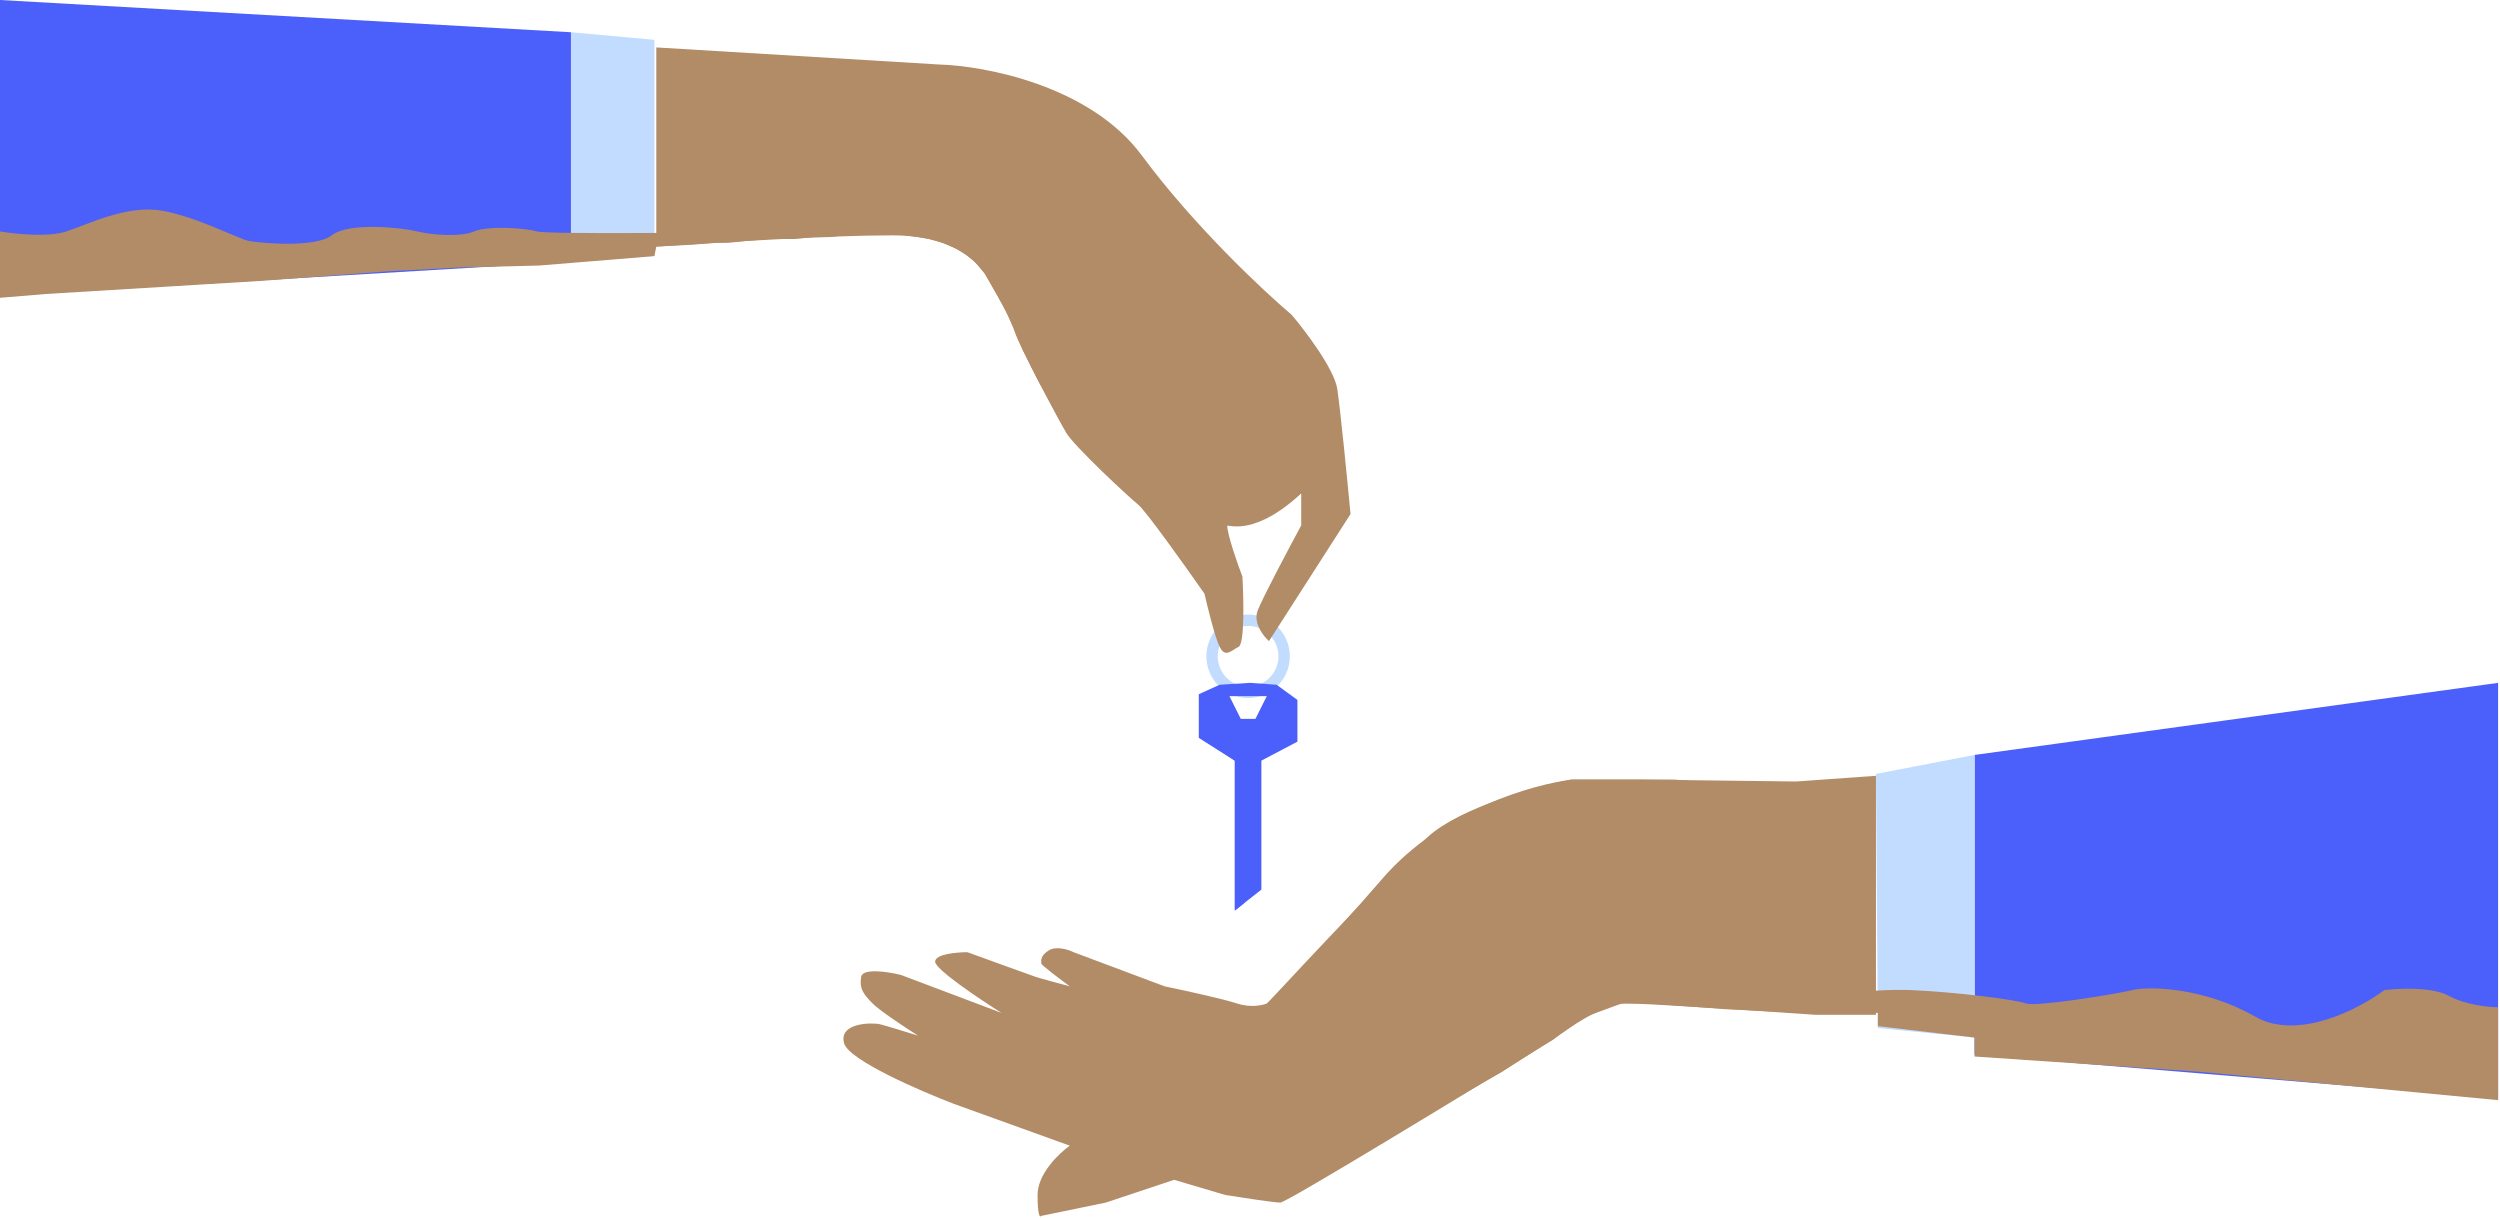 <svg width="659" height="321" viewBox="0 0 659 321" fill="none" xmlns="http://www.w3.org/2000/svg">
<path d="M658.5 180V289.5L520.5 278V199L658.5 180Z" fill="#4B5FFA"/>
<path d="M473.502 206L494.502 204.5L494.5 267.5H478.5C464.167 266.5 434.1 264.5 428.5 264.5C422.9 264.5 413.5 270.833 409.5 274C386.167 288.333 339.1 317 337.5 317C335.9 317 327.167 315.667 323 315L309.5 311L291.5 317L274.5 320.5C274.167 321 273.5 320.6 273.5 315C273.5 309.4 279.167 304 282 302L251.5 291C242.333 287.5 223.7 279.4 222.5 275C221 269.5 230 269.5 232 270C233.6 270.4 239.333 272.167 242 273C238.833 271 232 266.5 230 264.5C227.5 262 226.5 260.5 227 257.5C227.4 255.1 234.166 256.167 237.5 257L264 267C258.166 263.333 246.5 255.5 246.5 253.5C246.5 251.5 252.166 251 255 251C260.5 253 271.8 257.1 273 257.5C274.2 257.9 279.5 259.333 282 260C279.5 258.167 274.502 254.4 274.502 254C274.502 253.5 274.002 252 276.502 250.5C278.502 249.3 281.668 250.333 283.002 251L307.002 260C311.835 261 322.402 263.3 326.002 264.5C329.602 265.7 332.835 265 334.002 264.5C337.668 261 348.902 249.5 364.502 231.5C380.102 213.5 404.335 206.667 414.502 205.5H432.502L473.502 206Z" fill="#B28B67"/>
<g style="mix-blend-mode:multiply">
<path d="M332.5 303.5C330.9 303.9 316.5 308.334 309.5 310.5H323.5C326 310.5 329.5 309 330.5 308C331.5 307 335.5 305.5 337 306C338.5 306.5 343 304.5 344 304.5C345 304.5 348 300.5 349.5 299C351 297.5 353 297 354.5 297C356 297 359.5 294.5 360.5 294C361.3 293.6 363.167 289.5 364 287.5C363.833 287 363.2 286.3 362 287.5C360.5 289 346.5 297.5 344 299C341.5 300.5 334.5 303 332.5 303.5Z" fill="#B28B67"/>
</g>
<path d="M520.5 199L494.5 204L495 271L520.5 273.5V199Z" fill="#C2DCFF"/>
<g style="mix-blend-mode:multiply">
<path d="M392 282.5L378.5 292.5L396 282.5L410 273.5L418 268L427.5 264.5H434.5L454.5 266L475 267H495V270.5L520.5 273.5V278.5L579.5 282.5L658.5 290V265.5C656 265.5 649.9 264.9 645.5 262.5C641.1 260.1 632.333 260.5 628.5 261C621.833 266 605.7 274.4 594.5 268C580.5 260 566 260 562 261C558 262 536.5 265.5 534 264.5C531.5 263.5 515.5 261.5 504 261C492.5 260.5 478 263 475 263C472.6 263 460.333 261 454.5 260C446.833 259.5 430.9 258.4 428.5 258C425.5 257.5 415.5 262 413 264.5C411 266.5 398.167 277.334 392 282.5Z" fill="#B28B67"/>
</g>
<g style="mix-blend-mode:multiply">
<path d="M277 317C279.333 314.167 284.7 308.8 287.5 310C291 311.5 292 314.5 291.5 316.5" stroke="#B28B67"/>
</g>
<g style="mix-blend-mode:multiply">
<path d="M244 274C253 277.167 271.8 283.6 275 284C278.2 284.4 292 287.167 298.5 288.5M298.5 288.5C301.774 286.045 306.894 282.101 311 278.699M298.5 288.5L289 299M327.5 266C324.263 266 320.371 268.275 318.474 270.849M318.474 270.849C318.027 271.456 317.691 272.023 317.5 272.5C317.137 273.409 314.42 275.866 311 278.699M318.474 270.849C307.149 267.733 284.3 261.3 283.5 260.5M311 278.699C301 276.632 280.7 272.4 279.5 272C278.3 271.6 270 268.833 266 267.5" stroke="#B28B67" stroke-width="2" stroke-linecap="round"/>
</g>
<g style="mix-blend-mode:multiply">
<path d="M300 297.5C297.2 299.5 287.833 303 283.5 304.5H281.5L289.5 299.5L300 292.5L321 278L334.5 264C345 252.667 368.1 228.1 376.5 220.5C384.9 212.9 405 207.333 414 205.5H441.5L452 206.5C440.833 208.333 416.9 212.2 410.5 213C402.5 214 385 228.5 382 230C379 231.5 352.5 266 351 268C349.5 270 350 267 339 278C328 289 303.5 295 300 297.5Z" fill="#B28B67"/>
</g>
<circle cx="329" cy="173" r="9.5" stroke="#C2DCFF" stroke-width="3"/>
<path fill-rule="evenodd" clip-rule="evenodd" d="M316 183V194.5L325.5 200.5V240L332.5 234.5V200.5L342 195.5V184.5L336.5 180.5L329.5 180L321.5 180.5L316 183ZM326.5 183.5H324.073L325.158 185.671L326.658 188.671L327.073 189.5H328H330H330.927L331.342 188.671L332.842 185.671L333.927 183.5H331.5H326.5Z" fill="#4B5FFA"/>
<g style="mix-blend-mode:multiply">
<path d="M325 189.5C322.6 187.5 322.333 185.667 324 184C324 183.167 324.501 179.5 318.502 182C315.099 183.419 316.333 192.333 316.999 195L325.502 200.5V216.5V225V240C325.502 240 327.5 238.5 328 238C328.5 237.5 329.3 199.8 328.5 197C327.5 193.5 328 192 325 189.5Z" fill="#4B5FFA"/>
</g>
<path d="M247.5 17L173 12.5V65C187.5 64 220.2 62 235 62C253.5 62 258.5 71 259.5 72C260 72.5 266 83 267.5 87.5C269 92 279 110.5 281 114C283 117.5 297.5 131 300 133C302 134.6 312.5 149.333 317.5 156.5C318.333 160.167 320.3 168.1 321.5 170.5C323 173.5 324.5 171.5 326.5 170.5C328.1 169.7 327.833 157.833 327.5 152C326.167 148.5 323.5 140.9 323.5 138.5C331.1 139.3 339.667 133.167 343 130V138.5C339.667 144.667 332.7 157.8 331.5 161C330.3 164.2 333 167.667 334.5 169L356 135.5C355.167 126.667 353.3 107.7 352.5 102.5C351.7 97.3 344.167 87.333 340.5 83C333 76.667 314.6 59.4 301 41C287.4 22.6 259.667 17.333 247.5 17Z" fill="#B28B67"/>
<path d="M172.5 10.5L150.5 8.5V69L172.5 67.5V10.5Z" fill="#C2DCFF"/>
<g style="mix-blend-mode:multiply">
<path d="M314 100.5C306.8 107.7 318.5 130.5 323.5 138.5C332.5 140.5 342.225 130.775 343.5 129.5C344.5 128.5 344.5 127 344 125C343.612 123.448 336.333 111.333 332.5 105.5C329.333 100.833 321.2 93.3 314 100.5Z" fill="#B28B67"/>
</g>
<g style="mix-blend-mode:multiply">
<path d="M323.002 110C319.802 104 314.335 104.167 312.002 105C310.402 109.8 314.335 120 316.502 124.5C318.502 125.167 323.402 126.7 327.002 127.5C331.502 128.5 330.45 123.894 330.002 123C329.5 122 327.002 117.5 323.002 110Z" fill="#B28B67"/>
</g>
<path d="M0 78V0L150.5 8.5V69L0 78Z" fill="#4B5FFA"/>
<g style="mix-blend-mode:multiply">
<path d="M0 61V78.5L12 77.5L69.5 74L102.5 71.5L121.5 70.5L142 70L160.5 68.5L172.5 67.5L173 65L182.5 64.5L189 64H192L197 63.5L202.5 63H209.5L214.5 62.5H218.5L223 62H227H229.5H233H238L242 62.5L245 63L248.5 64L252 65.5L254.5 67L257 69L259.5 72L261.5 75.5L263.5 79L265.5 82.5L267 86L269.5 92L273.5 100L280.5 113L276 98.5C274.5 92.166 270.7 78.6 269.5 75C268 70.5 264.5 63.5 259 58C253.5 52.5 240 54.5 238 55.5C236.4 56.3 219 59.5 210.5 61C188.667 61.333 144.3 61.8 141.5 61C138 60 128.5 59.5 125 61C121.5 62.5 114 62 110 61C106 60 92 58.5 87.5 62C83 65.5 68 64 65.5 63.5C63 63 51.5 57 42.5 55.5C33.5 54 23.5 59 17.5 61C12.7 62.6 3.833 61.666 0 61Z" fill="#B28B67"/>
</g>
</svg>
